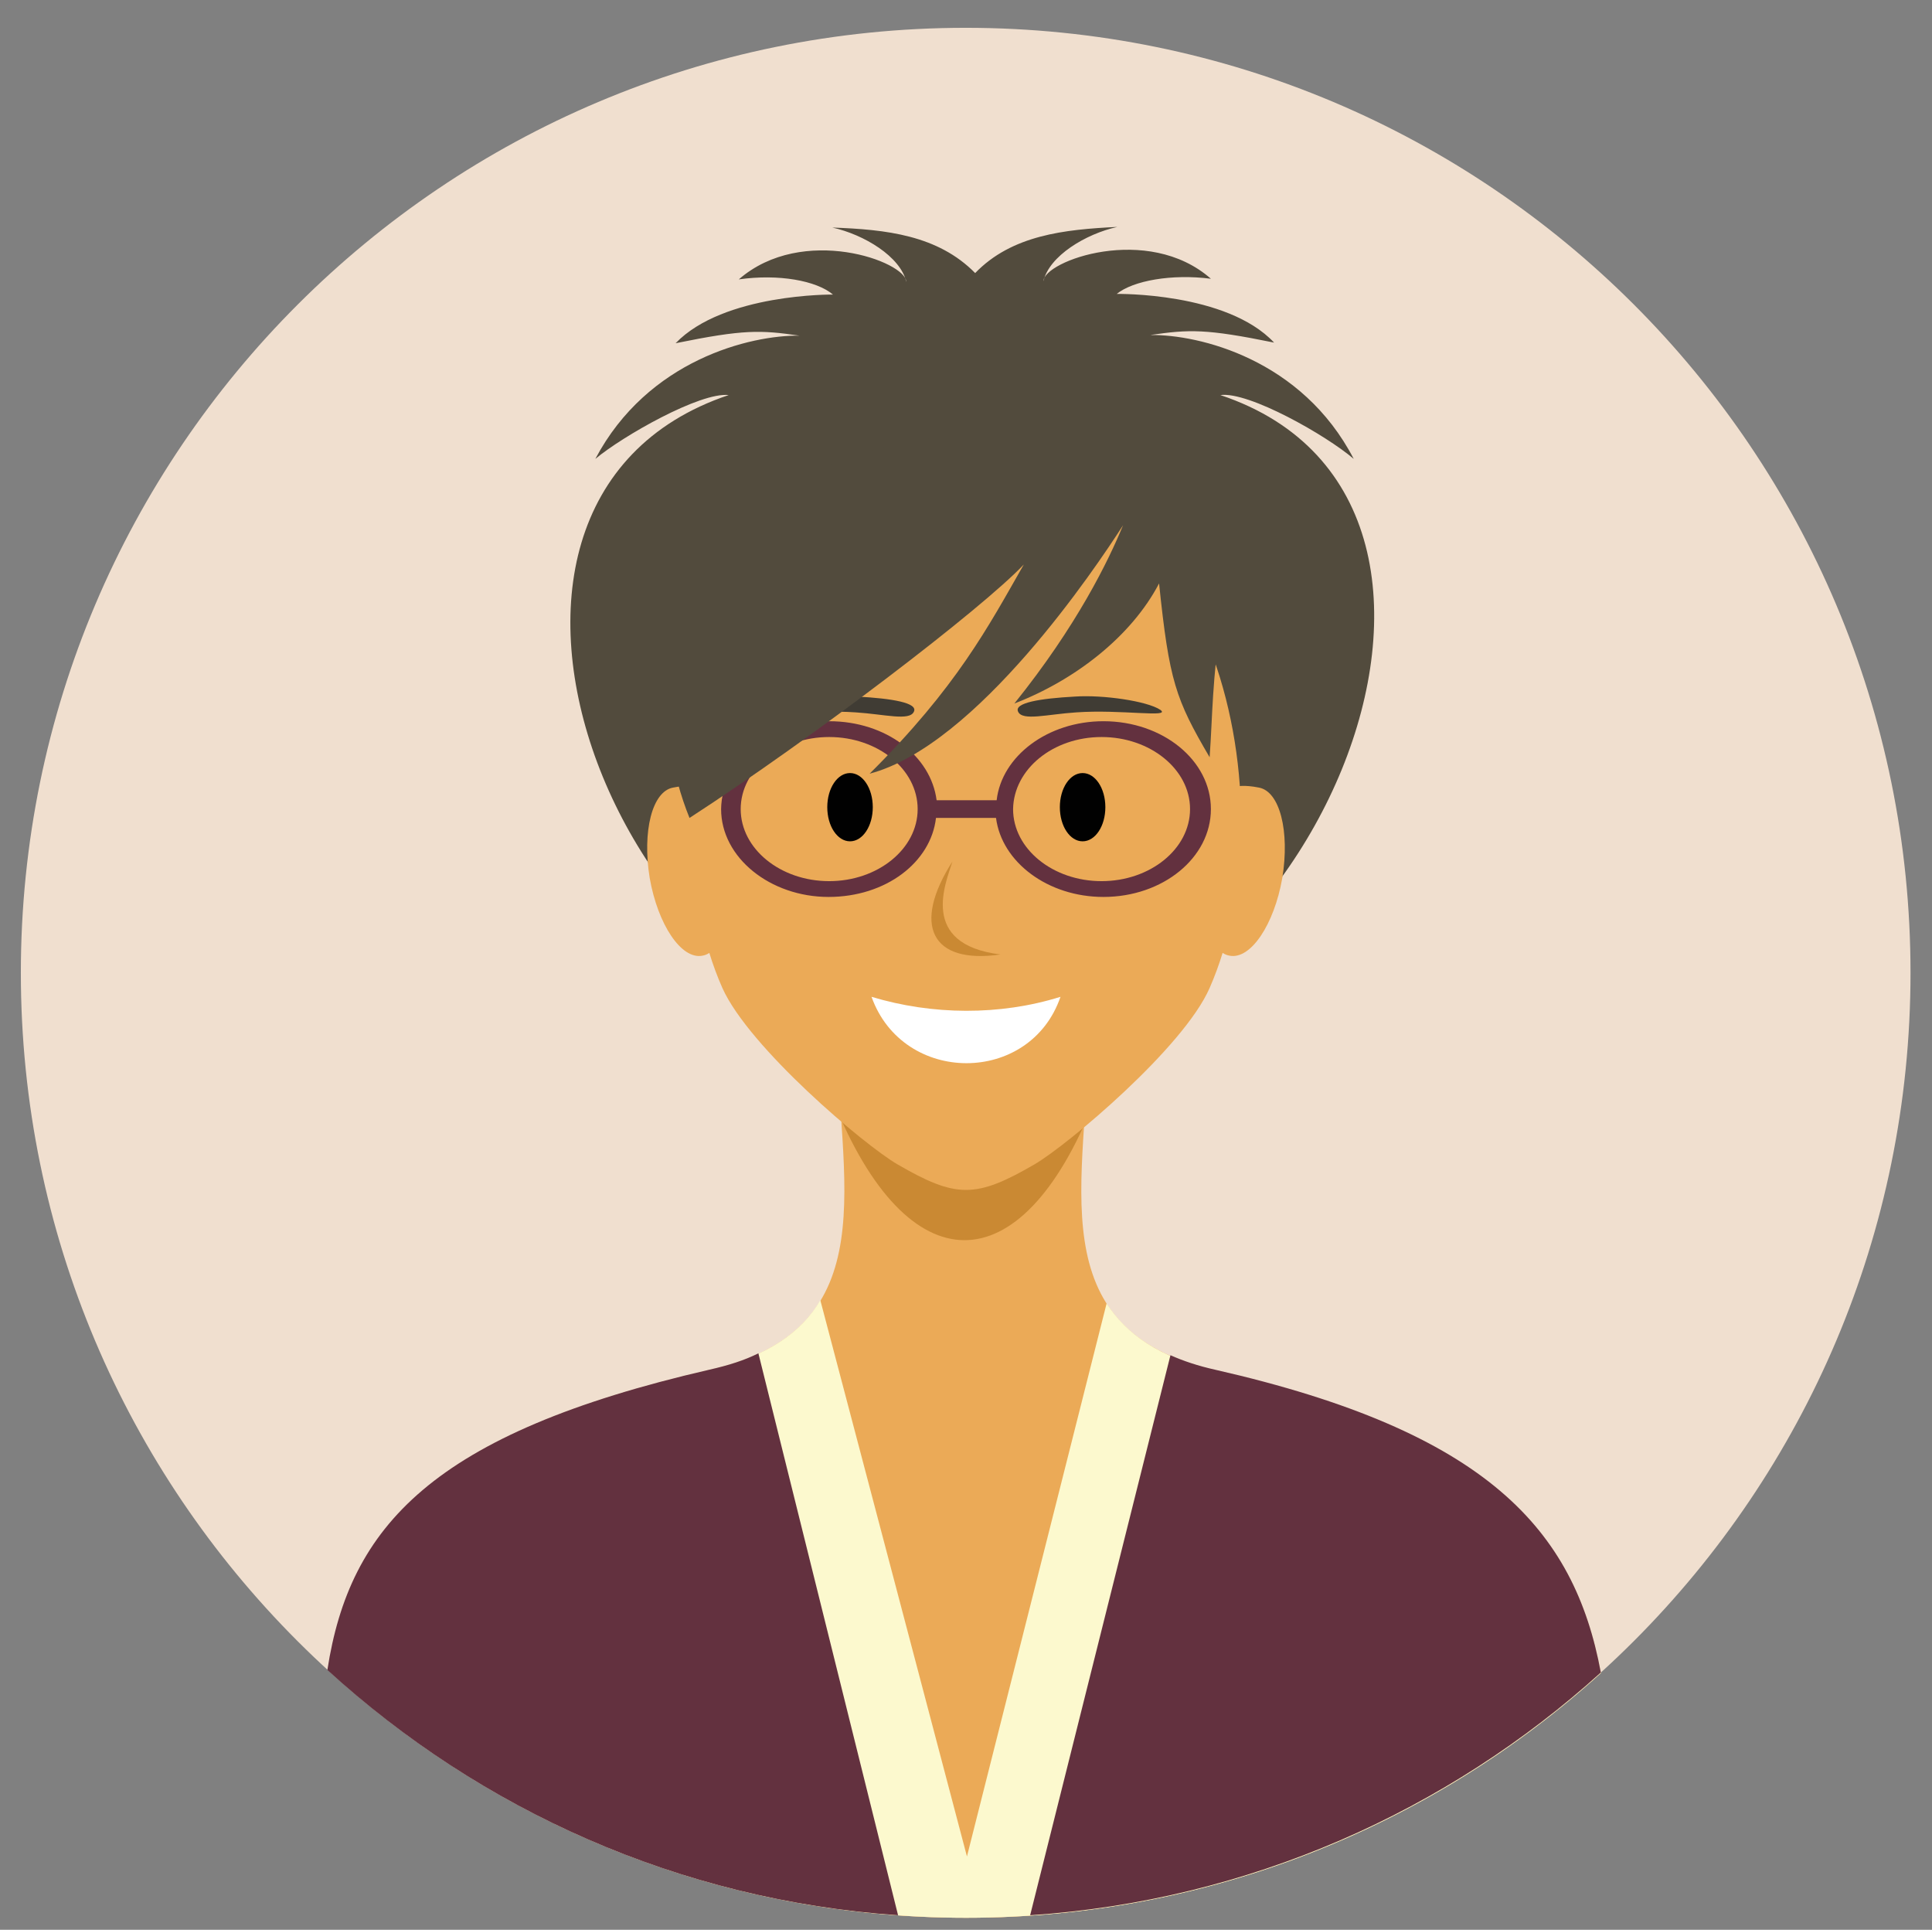 <?xml version="1.0" encoding="utf-8"?>
<!-- Generator: Adobe Illustrator 25.1.0, SVG Export Plug-In . SVG Version: 6.00 Build 0)  -->
<svg version="1.1" id="Layer_1" xmlns="http://www.w3.org/2000/svg" xmlns:xlink="http://www.w3.org/1999/xlink" x="0px" y="0px"
	 viewBox="0 0 305.7 305.3" style="enable-background:new 0 0 305.7 305.3;" xml:space="preserve">
<rect x="0" y="0" width="305.7" height="305.3" fill="#808080" stroke="none"/>
<style type="text/css">
	.st0{fill-rule:evenodd;clip-rule:evenodd;fill:#F0DFCF;}
	.st1{fill-rule:evenodd;clip-rule:evenodd;fill:#524B3D;}
	.st2{fill-rule:evenodd;clip-rule:evenodd;fill:#EBAA57;}
	.st3{fill-rule:evenodd;clip-rule:evenodd;fill:#CA8933;}
	.st4{fill-rule:evenodd;clip-rule:evenodd;fill:#FFFFFF;}
	.st5{fill-rule:evenodd;clip-rule:evenodd;fill:#403C34;}
	.st6{fill-rule:evenodd;clip-rule:evenodd;fill:#FCF9CE;}
	.st7{fill-rule:evenodd;clip-rule:evenodd;fill:#63313F;}
	.st8{fill-rule:evenodd;clip-rule:evenodd;fill:#010101;}
</style>
<path class="st0" d="M152.8,4.4c82.6,0,149.5,66.9,149.5,149.5s-66.9,149.5-149.5,149.5c-82.6,0-149.5-66.9-149.5-149.5
	S70.3,4.4,152.8,4.4L152.8,4.4z"/>
<path class="st1" d="M154.3,43.2c-5.9-6-14.1-6.9-22.6-7.2c5,1.1,10.8,4.6,11.7,8.6c0-3.2-16.4-9.2-26.5-0.4
	c6.3-0.9,12.3,0.2,14.9,2.4c0,0-17.3-0.2-24.9,7.7c10.8-2.2,13.4-2.1,19.6-1.2c-7.7-0.1-24,3.8-32.3,19.5
	c4.3-3.6,16.6-10.6,21.1-10.1c-51,17.1-16.8,103.2,37.1,104.5c54,1.4,92.2-87.3,40.7-104.5c4.5-0.6,16.8,6.4,21.1,10.1
	C206,56.8,189.7,52.9,182,53c6.2-0.9,8.8-1,19.6,1.2c-7.5-8-24.9-7.7-24.9-7.7c2.6-2.1,8.7-3.2,14.9-2.4c-10-8.8-26.5-2.8-26.5,0.4
	c0.9-4,6.7-7.5,11.7-8.6C168.4,36.3,160.1,37.2,154.3,43.2L154.3,43.2z"/>
<path class="st2" d="M132.4,162.7c0.1,23.7,8.4,47.5-20,54c-43.8,10.1-57,24.7-60.4,47.5c26.6,24.4,62,39.2,100.9,39.2
	c38.7,0,73.9-14.7,100.4-38.7c-4.2-22.6-18-38.1-61-47.9c-28.4-6.5-20.1-30.3-20-54C159.8,162.7,144.8,162.7,132.4,162.7
	L132.4,162.7z"/>
<path class="st2" d="M199.2,124.6c3.3,0.6,4.9,6.9,3.7,14.3c-1.3,7.4-5,12.9-8.3,12.3c-3.3-0.5-4.9-6.9-3.7-14.3
	C192.2,129.5,190.7,122.9,199.2,124.6L199.2,124.6z"/>
<path class="st2" d="M106.5,124.6c-3.3,0.6-4.9,6.9-3.7,14.3c1.3,7.4,5,12.9,8.3,12.3c3.3-0.5,4.9-6.9,3.7-14.3
	C113.5,129.5,115,122.9,106.5,124.6L106.5,124.6z"/>
<path class="st3" d="M131.9,174.3c13.7,14.6,27.9,14.2,41.2,0C161.5,203.7,143.6,203.3,131.9,174.3L131.9,174.3z"/>
<path class="st2" d="M142,184.2c-5.2-3-23.5-18.5-27.7-27.9c-12.8-28.9-1-83.1,38.5-83.1c40.2,0,51.3,54.2,38.6,83.1
	c-4.1,9.4-22.4,24.8-27.7,27.9C154.4,189.6,151.3,189.6,142,184.2L142,184.2z"/>
<path class="st4" d="M167.8,157.7c-4.8,14-24.9,14-29.9,0C147.5,160.6,158.2,160.7,167.8,157.7L167.8,157.7z"/>
<path class="st3" d="M150.7,136.3c-1,3.3-5.4,13.1,7.6,14.7C147.3,152.6,144.3,146.3,150.7,136.3L150.7,136.3z"/>
<path class="st5" d="M122.1,112.3c-1.8,1.3,6.2-0.1,13.3,0.4c4.6,0.3,8.5,1.4,9.2-0.1c0.7-1.4-3.4-2.1-9-2.4
	C131.2,109.9,124.2,110.9,122.1,112.3L122.1,112.3z M183.6,112.3c1.8,1.3-6.2-0.1-13.3,0.4c-4.6,0.3-8.5,1.4-9.2-0.1
	c-0.7-1.4,3.4-2.1,9-2.4C174.5,109.9,181.5,110.9,183.6,112.3L183.6,112.3z"/>
<path class="st6" d="M129.8,205.7c-3,5.1-8.4,8.9-17.4,11c-43.8,10.1-57,24.7-60.4,47.5c26.6,24.4,62,39.2,100.9,39.2
	c38.7,0,73.9-14.7,100.4-38.7c-4.2-22.6-18-38.1-61-47.9c-8.9-2-14.1-5.8-17.2-10.6l-22.1,87.5L129.8,205.7L129.8,205.7z"/>
<path class="st7" d="M131.2,114.1c9,0,16.1,5.5,17,12.5h9.5c0.8-7,8.1-12.5,16.9-12.5c9.4,0,17,6.2,17,13.9c0,7.7-7.6,13.9-17,13.9
	c-8.8,0-16.1-5.5-17-12.5h-9.5c-0.8,7-7.9,12.5-17,12.5c-9.2,0-17-6.2-17-13.9C114.2,120.3,121.9,114.1,131.2,114.1L131.2,114.1z
	 M131.2,116.6c7.7,0,14,5.1,14,11.4c0,6.3-6.3,11.4-14,11.4c-7.7,0-14-5.1-14-11.4C117.2,121.7,123.5,116.6,131.2,116.6L131.2,116.6
	z M174.3,116.6c7.7,0,14,5.1,14,11.4c0,6.3-6.3,11.4-14,11.4c-7.7,0-14-5.1-14-11.4C160.4,121.7,166.6,116.6,174.3,116.6
	L174.3,116.6z"/>
<path class="st1" d="M161.3,68.9c38.3,2.3,49.4,31.7,38.9,55.3c-3-8.4-6.8-22.4-6.8-27.9c-1.7,12.3-1.5,16.5-2,23.5
	c-5.4-9.2-6.4-12.1-8-27.5c-4.4,8.4-13.3,15.3-22.9,19c9.9-12.3,14.9-22.6,17.2-28.2c-4.3,6.7-23.1,34.8-40.1,39.3
	c13.8-13.7,18.8-23.3,24.4-33.1c-6.6,7-33.6,27.6-52.9,40.1C97.5,100.7,115.6,66.2,161.3,68.9L161.3,68.9z"/>
<path class="st7" d="M120,214.1l22.1,88.9c-34.7-2.4-66.1-16.7-90.3-38.8c3.5-22.7,16.6-37.4,60.4-47.5
	C115.3,216,117.8,215.2,120,214.1L120,214.1z M163,303c34.6-2.3,66.1-16.5,90.3-38.4c-4.2-22.6-18-38.1-61-47.9
	c-2.7-0.6-5.1-1.4-7.1-2.3L163,303L163,303z"/>
<path class="st8" d="M134.5,122.3c2,0,3.6,2.4,3.6,5.4c0,3-1.6,5.4-3.6,5.4c-2,0-3.6-2.4-3.6-5.4
	C130.9,124.7,132.5,122.3,134.5,122.3L134.5,122.3z M171.3,122.3c2,0,3.6,2.4,3.6,5.4c0,3-1.6,5.4-3.6,5.4c-2,0-3.6-2.4-3.6-5.4
	C167.7,124.7,169.3,122.3,171.3,122.3L171.3,122.3z"/>
</svg>
